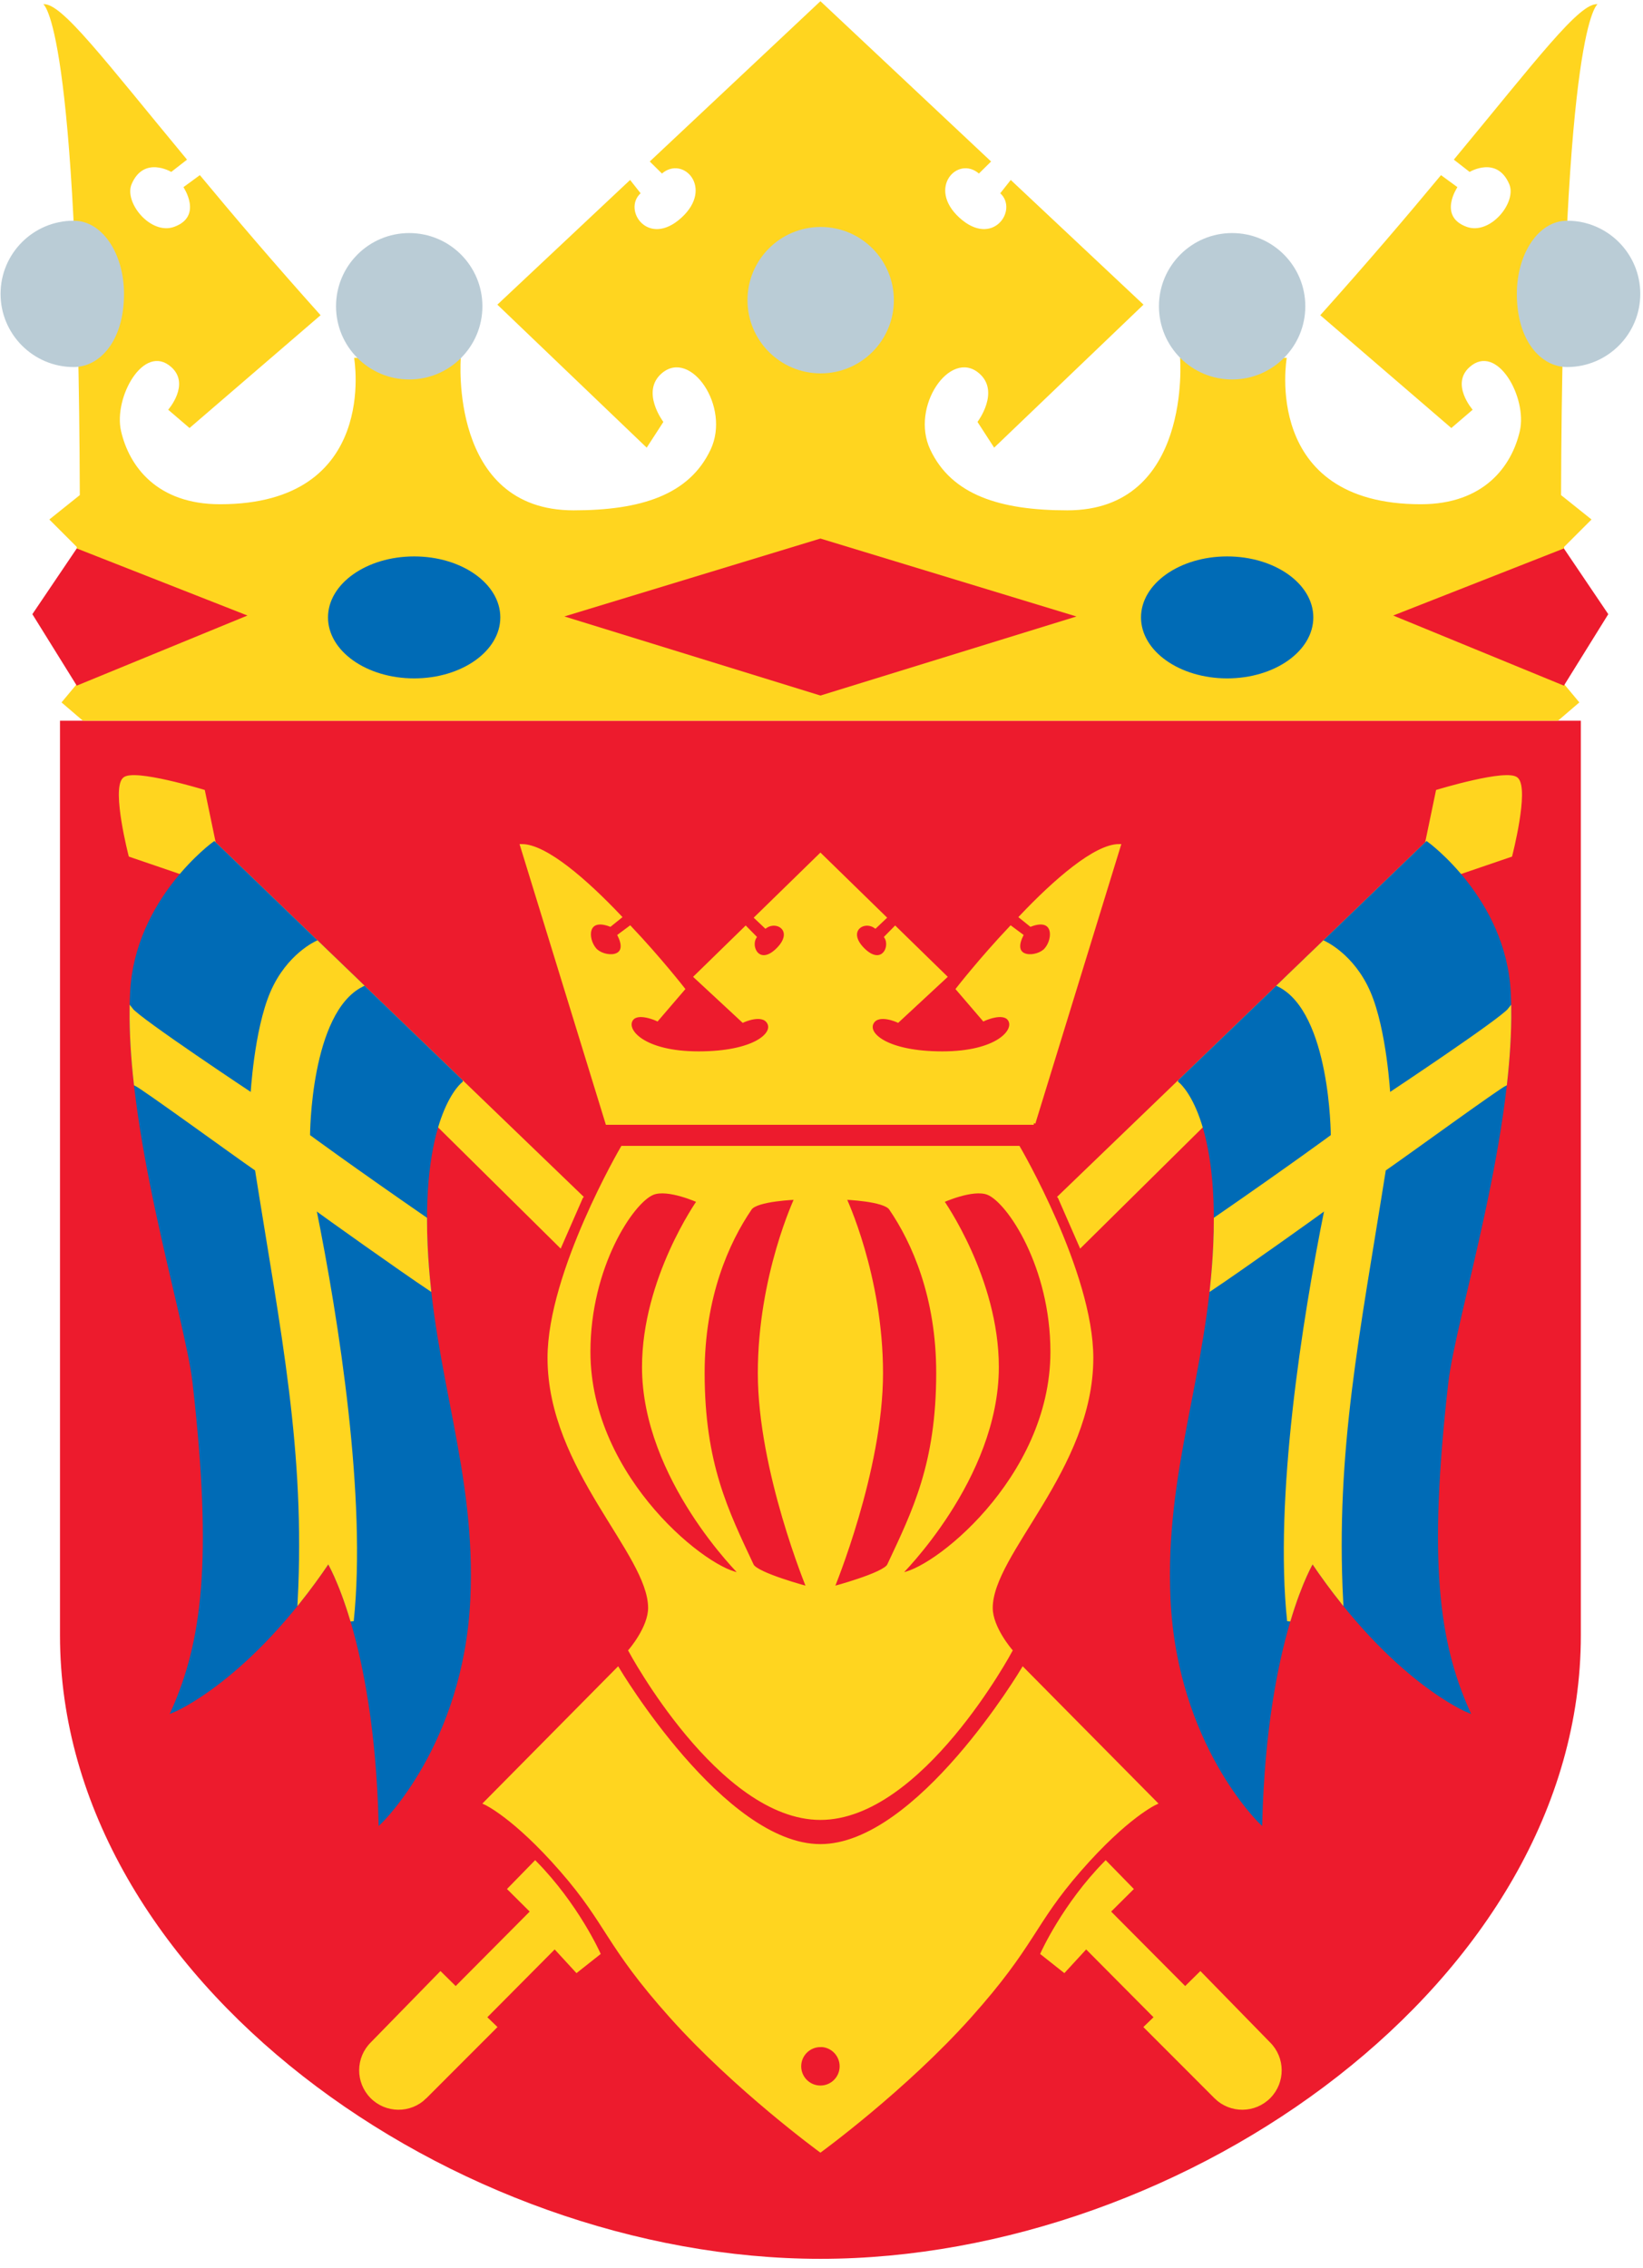 <?xml version="1.0" encoding="UTF-8" standalone="no"?>
<!-- Created with Inkscape (http://www.inkscape.org/) -->

<svg
   xmlns:dc="http://purl.org/dc/elements/1.1/"
   xmlns:cc="http://creativecommons.org/ns#"
   xmlns:rdf="http://www.w3.org/1999/02/22-rdf-syntax-ns#"
   xmlns:svg="http://www.w3.org/2000/svg"
   xmlns="http://www.w3.org/2000/svg"
   xmlns:sodipodi="http://sodipodi.sourceforge.net/DTD/sodipodi-0.dtd"
   xmlns:inkscape="http://www.inkscape.org/namespaces/inkscape"
   id="svg1400"
   sodipodi:version="0.32"
   inkscape:version="0.48.5 r10040"
   width="500"
   height="690"
   sodipodi:docname="svg.svg"
   version="1.0">
  <defs
     id="defs1403" />
  <sodipodi:namedview
     inkscape:window-height="1017"
     inkscape:window-width="1920"
     inkscape:pageshadow="2"
     inkscape:pageopacity="0.0"
     borderopacity="1.0"
     bordercolor="#666666"
     pagecolor="#ffffff"
     id="base"
     showgrid="true"
     inkscape:grid-bbox="true"
     inkscape:grid-points="true"
     inkscape:zoom="1.0025097"
     inkscape:cx="220.7936"
     inkscape:cy="338.5994"
     inkscape:window-x="-8"
     inkscape:window-y="-8"
     inkscape:current-layer="layer2"
     inkscape:window-maximized="1" />
  <g
     inkscape:groupmode="layer"
     id="layer2"
     inkscape:label="Layer 1">
    <path
       style="fill:#ed1b2d;fill-opacity:1;fill-rule:evenodd;stroke:none"
       d="m 481.085,219.263 -462.827,0 0,278.264 c 0,104.813 120.112,189.683 231.414,189.683 111.301,0 231.413,-84.87 231.413,-189.683 l 0,-278.264 z"
       id="path6670"
       sodipodi:nodetypes="cccccc"
       inkscape:connector-curvature="0" />
    <g
       id="g3046"
       transform="matrix(-1,0,0,1,499.344,0)">
      <path
         id="path2416"
         d="m 188.022,507.742 -40.376,40.812 c 0,0 8.811,3.942 23.188,20.406 14.376,16.464 13.681,22.493 33.39,44.522 19.71,22.029 45.448,40.812 45.448,40.812 0,0 25.738,-18.783 45.448,-40.812 19.71,-22.029 19.014,-28.058 33.39,-44.522 14.376,-16.464 23.188,-20.406 23.188,-20.406 l -40.376,-40.812 c 0,0 -31.97,53.798 -61.65,53.798 -29.68,0 -61.65,-53.798 -61.65,-53.798 z m 61.071,114.552 c 0.187,-0.017 0.388,0 0.58,0 3.504,-1e-5 6.348,2.844 6.348,6.348 10e-6,3.504 -2.844,6.348 -6.348,6.348 -3.504,-1e-5 -6.348,-2.844 -6.348,-6.348 0,-3.312 2.53,-6.06 5.768,-6.348 z"
         style="color:#000000;fill:#ffd51f;fill-opacity:1;fill-rule:evenodd;stroke:#ffd51f;stroke-width:1;stroke-linecap:round;stroke-linejoin:miter;stroke-miterlimit:4;stroke-opacity:1;stroke-dasharray:none;stroke-dashoffset:0;marker:none;visibility:visible;display:inline;overflow:visible"
         inkscape:connector-curvature="0" />
      <path
         inkscape:connector-curvature="0"
         sodipodi:nodetypes="ccssccssczcssscsccscssccssscsccscssc"
         d="m 249.672,553.18 c 30.608,0 57.938,-51.015 57.938,-51.015 0,0 -5.998,-6.9 -5.998,-12.986 0,-16.696 30.608,-42.29 30.608,-76.059 0,-25.971 -22.26,-64.001 -22.26,-64.001 l -120.576,0 c 0,0 -22.26,38.029 -22.26,64.001 0,33.769 30.608,59.363 30.608,76.059 0,6.086 -5.998,12.986 -5.998,12.986 0,0 27.33,51.015 57.938,51.015 z m 7.369,-188.686 c 0,0 12.075,0.417 13.963,3.177 6.981,10.203 14.425,26.899 14.403,50.087 -0.025,27.595 -7.213,41.958 -14.951,58.435 -1.307,2.783 -17.075,6.96 -17.075,6.96 0,0 14.84,-35.716 14.84,-65.395 0,-29.681 -11.181,-53.265 -11.181,-53.265 z m 16.746,114.483 c 0,0 29.68,-29.146 29.68,-63.073 0,-26.899 -16.695,-50.484 -16.695,-50.484 0,0 9.275,-4.241 13.913,-2.386 6.269,2.508 19.478,22.261 19.478,48.232 0,38.957 -37.124,67.595 -46.375,67.711 z m -31.485,-114.483 c 0,0 -12.075,0.417 -13.963,3.177 -6.981,10.203 -14.425,26.899 -14.403,50.087 0.025,27.595 7.213,41.958 14.951,58.435 1.307,2.783 17.075,6.96 17.075,6.96 0,0 -14.84,-35.716 -14.84,-65.395 0,-29.681 11.181,-53.265 11.181,-53.265 z m -16.746,114.483 c 0,0 -29.68,-29.146 -29.68,-63.073 0,-26.899 16.695,-50.484 16.695,-50.484 0,0 -9.275,-4.241 -13.913,-2.386 -6.269,2.508 -19.478,22.261 -19.478,48.232 0,38.957 37.124,67.595 46.375,67.711 z"
         style="fill:#ffd51f;fill-opacity:1;fill-rule:evenodd;stroke:#ffd51f;stroke-width:1px;stroke-linecap:butt;stroke-linejoin:miter;stroke-opacity:1"
         id="path5919" />
      <g
         id="g3075"
         transform="translate(1.391,0)">
        <g
           id="g1325"
           transform="matrix(-0.928,0,0,0.928,511.23,-29.655)">
          <path
             sodipodi:nodetypes="ccczcccc"
             id="path1319"
             d="m 205,424.362 -120.462,-116 -3.538,-17 c 0,0 -23,-7 -26,-4 -3.536,3.536 2,25 2,25 l 17.563,6 123.437,122 7,-16 z"
             style="fill:#ffd51f;fill-opacity:1;fill-rule:evenodd;stroke:#ffd51f;stroke-width:1.078px;stroke-linecap:butt;stroke-linejoin:miter;stroke-opacity:1"
             inkscape:connector-curvature="0" />
          <path
             style="fill:#006bb6;fill-opacity:1;fill-rule:evenodd;stroke:#006bb6;stroke-width:1.078px;stroke-linecap:butt;stroke-linejoin:miter;stroke-opacity:1"
             d="M 165.518,386.343 84.538,308.362 c 0,0 -25.538,18.466 -27.032,49 -2.202,44.217 17.997,106 20.494,128 6.649,58.597 3,85 -7,107.504 0,0 24.726,-10.077 51,-49.047 0,0 15.413,24.884 17,85.543 0,0 26.746,-25.674 29,-73 2,-42 -12.048,-73.536 -14,-116 -2,-44 11.518,-54.019 11.518,-54.019 z"
             id="path1321"
             sodipodi:nodetypes="ccsscccssc"
             inkscape:connector-curvature="0" />
          <path
             sodipodi:nodetypes="cccscccccccccscc"
             id="path1323"
             d="m 115.439,404.362 c 0,0 0.043,-40.575 17.5,-49.391 l -14.636,-14.093 c 0,0 -9.507,4.113 -14.833,16.485 -5.326,12.371 -6.471,33.529 -6.471,33.529 0,0 -37,-24.529 -39.654,-27.998 -0.074,7.812 0.463,16.071 1.407,24.489 2.247,0.981 31.741,22.47 39.702,27.981 8.545,54 16.545,92 14.014,141.497 3.126,-3.937 6.317,-8.272 9.531,-13.04 0,0 3.767,6.082 7.768,19.561 C 134,523.362 125,465.362 117.407,427.868 120,429.892 146,448.362 155.09,454.423 154.599,449.856 154.221,445.179 154,440.362 c -0.142,-3.128 -0.206,-6.085 -0.202,-8.879 C 129,414.362 115.439,404.362 115.439,404.362 z"
             style="fill:#ffd51f;fill-opacity:1;fill-rule:evenodd;stroke:#ffd51f;stroke-width:1.078px;stroke-linecap:butt;stroke-linejoin:miter;stroke-opacity:1"
             inkscape:connector-curvature="0" />
        </g>
        <g
           id="g3099"
           transform="translate(-0.696,0)">
          <path
             sodipodi:nodetypes="czcccccccccccc"
             id="path4166"
             d="m 128.634,638.073 c -4.529,4.44 -11.807,4.368 -16.247,-0.161 -4.44,-4.529 -4.367,-11.808 0.161,-16.248 l 20.806,-21.299 4.624,4.559 23.229,-23.358 -6.917,-6.872 7.876,-8.065 C 174.916,579.57 181.5,594.308 181.5,594.308 l -6.706,5.306 -6.672,-7.257 -21.224,21.365 3.091,2.98 -21.354,21.37 z"
             style="color:#000000;fill:#ffd51f;fill-opacity:1;fill-rule:evenodd;stroke:#ffd51f;stroke-width:1;stroke-linecap:round;stroke-linejoin:miter;stroke-miterlimit:4;stroke-opacity:1;stroke-dasharray:none;stroke-dashoffset:0;marker:none;visibility:visible;display:inline;overflow:visible"
             inkscape:connector-curvature="0" />
          <path
             style="color:#000000;fill:#ffd51f;fill-opacity:1;fill-rule:evenodd;stroke:#ffd51f;stroke-width:1;stroke-linecap:round;stroke-linejoin:miter;stroke-miterlimit:4;stroke-opacity:1;stroke-dasharray:none;stroke-dashoffset:0;marker:none;visibility:visible;display:inline;overflow:visible"
             d="m 369.318,638.073 c 4.529,4.44 11.807,4.368 16.247,-0.161 4.44,-4.529 4.367,-11.808 -0.161,-16.248 l -20.806,-21.299 -4.624,4.559 -23.229,-23.358 6.917,-6.872 -7.876,-8.065 c -12.749,12.941 -19.333,27.679 -19.333,27.679 l 6.706,5.306 6.672,-7.257 21.224,21.365 -3.091,2.98 21.354,21.37 z"
             id="path4169"
             sodipodi:nodetypes="czcccccccccccc"
             inkscape:connector-curvature="0" />
        </g>
        <g
           id="g1330"
           transform="matrix(0.928,0,0,0.928,-14.668,-29.655)">
          <path
             style="fill:#ffd51f;fill-opacity:1;fill-rule:evenodd;stroke:#ffd51f;stroke-width:1.078px;stroke-linecap:butt;stroke-linejoin:miter;stroke-opacity:1"
             d="m 205,424.362 -120.462,-116 -3.538,-17 c 0,0 -23,-7 -26,-4 -3.536,3.536 2,25 2,25 l 17.563,6 123.437,122 7,-16 z"
             id="path1332"
             sodipodi:nodetypes="ccczcccc"
             inkscape:connector-curvature="0" />
          <path
             sodipodi:nodetypes="ccsscccssc"
             id="path1334"
             d="M 165.518,386.343 84.538,308.362 c 0,0 -25.538,18.466 -27.032,49 -2.202,44.217 17.997,106 20.494,128 6.649,58.597 3,85 -7,107.504 0,0 24.726,-10.077 51,-49.047 0,0 15.413,24.884 17,85.543 0,0 26.746,-25.674 29,-73 2,-42 -12.048,-73.536 -14,-116 -2,-44 11.518,-54.019 11.518,-54.019 z"
             style="fill:#006bb6;fill-opacity:1;fill-rule:evenodd;stroke:#006bb6;stroke-width:1.078px;stroke-linecap:butt;stroke-linejoin:miter;stroke-opacity:1"
             inkscape:connector-curvature="0" />
          <path
             style="fill:#ffd51f;fill-opacity:1;fill-rule:evenodd;stroke:#ffd51f;stroke-width:1.078px;stroke-linecap:butt;stroke-linejoin:miter;stroke-opacity:1"
             d="m 115.439,404.362 c 0,0 0.043,-40.575 17.5,-49.391 l -14.636,-14.093 c 0,0 -9.507,4.113 -14.833,16.485 -5.326,12.371 -6.471,33.529 -6.471,33.529 0,0 -37,-24.529 -39.654,-27.998 -0.074,7.812 0.463,16.071 1.407,24.489 2.247,0.981 31.741,22.47 39.702,27.981 8.545,54 16.545,92 14.014,141.497 3.126,-3.937 6.317,-8.272 9.531,-13.04 0,0 3.767,6.082 7.768,19.561 C 134,523.362 125,465.362 117.407,427.868 120,429.892 146,448.362 155.09,454.423 154.599,449.856 154.221,445.179 154,440.362 c -0.142,-3.128 -0.206,-6.085 -0.202,-8.879 C 129,414.362 115.439,404.362 115.439,404.362 z"
             id="path1336"
             sodipodi:nodetypes="cccscccccccccscc"
             inkscape:connector-curvature="0" />
        </g>
      </g>
      <path
         inkscape:connector-curvature="0"
         sodipodi:nodetypes="ccccsccccsssccccscccccsccccsssccccsccccc"
         d="m 184.746,341.699 -25.97,-84.407 c 7.259,0 19.572,10.733 29.926,21.675 l -3.028,2.441 c -7.42,-2.783 -7.42,4.175 -4.638,7.42 2.561,2.987 11.13,3.335 7.42,-4.225 l 3.276,-2.434 c 9.187,9.71 16.201,18.717 16.201,18.717 l -7.959,9.275 c 0,0 -5.954,-2.783 -7.809,0 -2.248,3.372 3.71,10.203 20.405,10.203 16.695,0 23.401,-5.65 21.333,-9.275 -1.855,-3.251 -7.792,-0.491 -7.792,-0.491 l -14.468,-13.422 15.281,-14.909 2.806,2.851 c -1.966,3.238 1.39,9.275 6.955,3.71 5.565,-5.565 -0.009,-9.449 -3.71,-6.905 l -2.892,-2.738 19.588,-19.111 19.588,19.111 -2.892,2.738 c -3.701,-2.544 -9.275,1.34 -3.71,6.905 5.565,5.565 8.921,-0.472 6.955,-3.71 l 2.806,-2.851 15.281,14.909 -14.468,13.422 c 0,0 -5.937,-2.76 -7.792,0.491 -2.068,3.625 4.638,9.275 21.333,9.275 16.695,0 22.653,-6.831 20.405,-10.203 -1.855,-2.783 -7.809,0 -7.809,0 l -7.959,-9.275 c 0,0 7.014,-9.007 16.201,-18.717 l 3.276,2.434 c -3.71,7.56 4.859,7.212 7.42,4.225 2.783,-3.245 2.783,-10.203 -4.638,-7.42 l -3.028,-2.441 c 10.354,-10.942 22.667,-21.675 29.926,-21.675 l -25.97,84.407 -129.851,0 z"
         style="fill:#ffd51f;fill-opacity:1;fill-rule:evenodd;stroke:#ffd51f;stroke-width:1px;stroke-linecap:butt;stroke-linejoin:miter;stroke-opacity:1"
         id="path1338" />
    </g>
    <g
       id="g3019"
       style="stroke:none"
       transform="translate(3.0000001e-6,0)">
      <path
         inkscape:connector-curvature="0"
         sodipodi:nodetypes="cccccccccsscccccsssccssscccccscccccscccccsssccssscccccsscccccccccc"
         d="m 25.215,219.263 -6.493,-5.565 4.638,-5.565 0,-41.74 -8.348,-8.348 9.275,-7.42 C 23.825,6.521 13.157,1.29 13.157,1.29 c 5.463,-0.643 18.509,16.834 43.758,47.279 l -4.802,3.736 c 0,0 -8.324,-5.007 -12.058,3.71 -2.384,5.565 5.803,15.617 12.985,12.986 8.787,-3.219 2.783,-12.058 2.783,-12.058 l 5,-3.661 c 10.27,12.384 22.446,26.674 36.738,42.618 l -39.883,34.319 -6.493,-5.565 c 0,0 6.81,-7.757 0.928,-12.986 -8.348,-7.42 -17.623,9.275 -15.277,19.478 2.464,10.72 10.932,22.261 30.117,22.261 48.667,0 40.81,-44.522 40.81,-44.522 l 32.463,0 c 0,0 -3.71,46.377 34.318,46.377 20.405,0 35.239,-4.641 41.738,-18.551 6.067,-12.986 -6.059,-30.609 -14.84,-23.189 -6.605,5.581 0.433,14.841 0.433,14.841 l -5.07,7.829 -45.448,-43.506 40.397,-37.935 3.196,4.047 c -5.565,5.07 2.294,16.696 12.441,7.42 9.884,-9.035 0.544,-18.988 -5.948,-13.423 l -3.708,-3.66 51.938,-48.773 51.938,48.773 -3.708,3.66 c -6.493,-5.565 -15.832,4.388 -5.948,13.423 10.147,9.275 18.006,-2.35 12.441,-7.42 l 3.196,-4.047 40.397,37.935 -45.448,43.506 -5.07,-7.829 c 0,0 7.037,-9.26 0.433,-14.841 -8.781,-7.42 -20.907,10.203 -14.84,23.189 6.499,13.91 21.333,18.551 41.738,18.551 38.028,0 34.318,-46.377 34.318,-46.377 l 32.463,0 c 0,0 -7.857,44.522 40.81,44.522 19.185,0 27.653,-11.541 30.117,-22.261 2.346,-10.203 -6.929,-26.899 -15.277,-19.478 -5.882,5.229 0.928,12.986 0.928,12.986 l -6.493,5.565 -39.883,-34.319 c 14.291,-15.944 26.467,-30.234 36.738,-42.618 l 5,3.661 c 0,0 -6.004,8.839 2.783,12.058 7.182,2.631 15.369,-7.42 12.985,-12.986 -3.733,-8.717 -12.058,-3.71 -12.058,-3.71 l -4.802,-3.736 c 25.248,-30.445 38.295,-47.922 43.758,-47.279 0,0 -10.668,5.231 -11.13,149.335 l 9.275,7.42 -8.348,8.348 0,41.74 4.638,5.565 -6.493,5.565 -448.914,0 z"
         style="fill:#ffd51f;fill-opacity:1;fill-rule:evenodd;stroke:none;display:inline"
         id="path1345" />
      <g
         id="g3011"
         style="stroke:none">
        <path
           transform="matrix(0.928,0,0,0.928,107.763,-33.365)"
           d="m 177,134.362 c 0,13.255 -10.745,24 -24,24 -13.255,0 -24,-10.745 -24,-24 0,-13.255 10.745,-24 24,-24 13.255,0 24,10.745 24,24 z"
           sodipodi:ry="24"
           sodipodi:rx="24"
           sodipodi:cy="134.36218"
           sodipodi:cx="153"
           id="path1355"
           style="color:#000000;fill:#baccd6;fill-opacity:1;fill-rule:evenodd;stroke:none;stroke-width:1.078;marker:none;visibility:visible;display:inline;overflow:visible"
           sodipodi:type="arc" />
        <path
           sodipodi:type="arc"
           style="color:#000000;fill:#baccd6;fill-opacity:1;fill-rule:evenodd;stroke:none;stroke-width:1.078;marker:none;visibility:visible;display:inline;overflow:visible"
           id="path1353"
           sodipodi:cx="153"
           sodipodi:cy="134.36218"
           sodipodi:rx="24"
           sodipodi:ry="24"
           d="m 177,134.362 c 0,13.255 -10.745,24 -24,24 -13.255,0 -24,-10.745 -24,-24 0,-13.255 10.745,-24 24,-24 13.255,0 24,10.745 24,24 z"
           transform="matrix(0.928,0,0,0.928,-17.451,-31.51)" />
        <path
           sodipodi:type="arc"
           style="color:#000000;fill:#baccd6;fill-opacity:1;fill-rule:evenodd;stroke:none;stroke-width:1.078;marker:none;visibility:visible;display:inline;overflow:visible"
           id="path1357"
           sodipodi:cx="153"
           sodipodi:cy="134.36218"
           sodipodi:rx="24"
           sodipodi:ry="24"
           d="m 177,134.362 c 0,13.255 -10.745,24 -24,24 -13.255,0 -24,-10.745 -24,-24 0,-13.255 10.745,-24 24,-24 13.255,0 24,10.745 24,24 z"
           transform="matrix(0.928,0,0,0.928,232.977,-31.51)" />
        <g
           id="g3007"
           transform="translate(-0.464,0)"
           style="stroke:none">
          <path
             inkscape:connector-curvature="0"
             sodipodi:nodetypes="csssc"
             id="path1359"
             d="m 499.636,89.407 c 0,12.288 -9.973,22.261 -22.26,22.261 -7.884,0 -15.304,-7.884 -15.304,-22.261 0,-12.083 6.493,-22.261 15.304,-22.261 12.288,0 22.26,9.973 22.26,22.261 z"
             style="color:#000000;fill:#baccd6;fill-opacity:1;fill-rule:evenodd;stroke:none;stroke-width:1;marker:none;visibility:visible;display:inline;overflow:visible" />
          <path
             style="color:#000000;fill:#baccd6;fill-opacity:1;fill-rule:evenodd;stroke:none;stroke-width:1;marker:none;visibility:visible;display:inline;overflow:visible"
             d="m 0.636,89.407 c 0,12.288 9.973,22.261 22.26,22.261 7.884,0 15.304,-7.884 15.304,-22.261 0,-12.083 -6.493,-22.261 -15.304,-22.261 -12.288,0 -22.26,9.973 -22.26,22.261 z"
             id="path1362"
             sodipodi:nodetypes="csssc"
             inkscape:connector-curvature="0" />
        </g>
      </g>
      <path
         inkscape:connector-curvature="0"
         id="path1364"
         d="M 23.36,166.857 75.3,187.263 23.36,208.596 9.849,186.851 23.36,166.857 z"
         style="fill:#ed1b2d;fill-opacity:1;fill-rule:evenodd;stroke:none" />
      <path
         inkscape:connector-curvature="0"
         sodipodi:nodetypes="ccccc"
         d="m 249.672,211.608 -77.911,-24.066 77.911,-23.697 77.911,23.708 -77.911,24.056 z"
         style="fill:#ed1b2d;fill-opacity:1;fill-rule:evenodd;stroke:none"
         id="path1366" />
      <path
         inkscape:connector-curvature="0"
         style="fill:#ed1b2d;fill-opacity:1;fill-rule:evenodd;stroke:none"
         d="m 475.923,166.857 -51.941,20.406 51.941,21.334 13.51,-21.745 -13.51,-19.995 z"
         id="path1373" />
      <path
         transform="matrix(0.928,0,0,0.928,-11.77,-33.829)"
         d="m 176.753,238.862 c 0,11.042 -12.649,19.994 -28.253,19.994 -15.604,0 -28.253,-8.951 -28.253,-19.994 0,-11.042 12.649,-19.994 28.253,-19.994 15.604,0 28.253,8.951 28.253,19.994 z"
         sodipodi:ry="19.993742"
         sodipodi:rx="28.25313"
         sodipodi:cy="238.86218"
         sodipodi:cx="148.5"
         id="path1375"
         style="color:#000000;fill:#006bb6;fill-opacity:1;fill-rule:evenodd;stroke:none;stroke-width:1.078;marker:none;visibility:visible;display:inline;overflow:visible"
         sodipodi:type="arc" />
      <path
         sodipodi:type="arc"
         style="color:#000000;fill:#006bb6;fill-opacity:1;fill-rule:evenodd;stroke:none;stroke-width:1.078;marker:none;visibility:visible;display:inline;overflow:visible"
         id="path1377"
         sodipodi:cx="148.5"
         sodipodi:cy="238.86218"
         sodipodi:rx="28.25313"
         sodipodi:ry="19.993742"
         d="m 176.753,238.862 c 0,11.042 -12.649,19.994 -28.253,19.994 -15.604,0 -28.253,-8.951 -28.253,-19.994 0,-11.042 12.649,-19.994 28.253,-19.994 15.604,0 28.253,8.951 28.253,19.994 z"
         transform="matrix(0.928,0,0,0.928,235.644,-33.829)" />
    </g>
  </g>
</svg>
